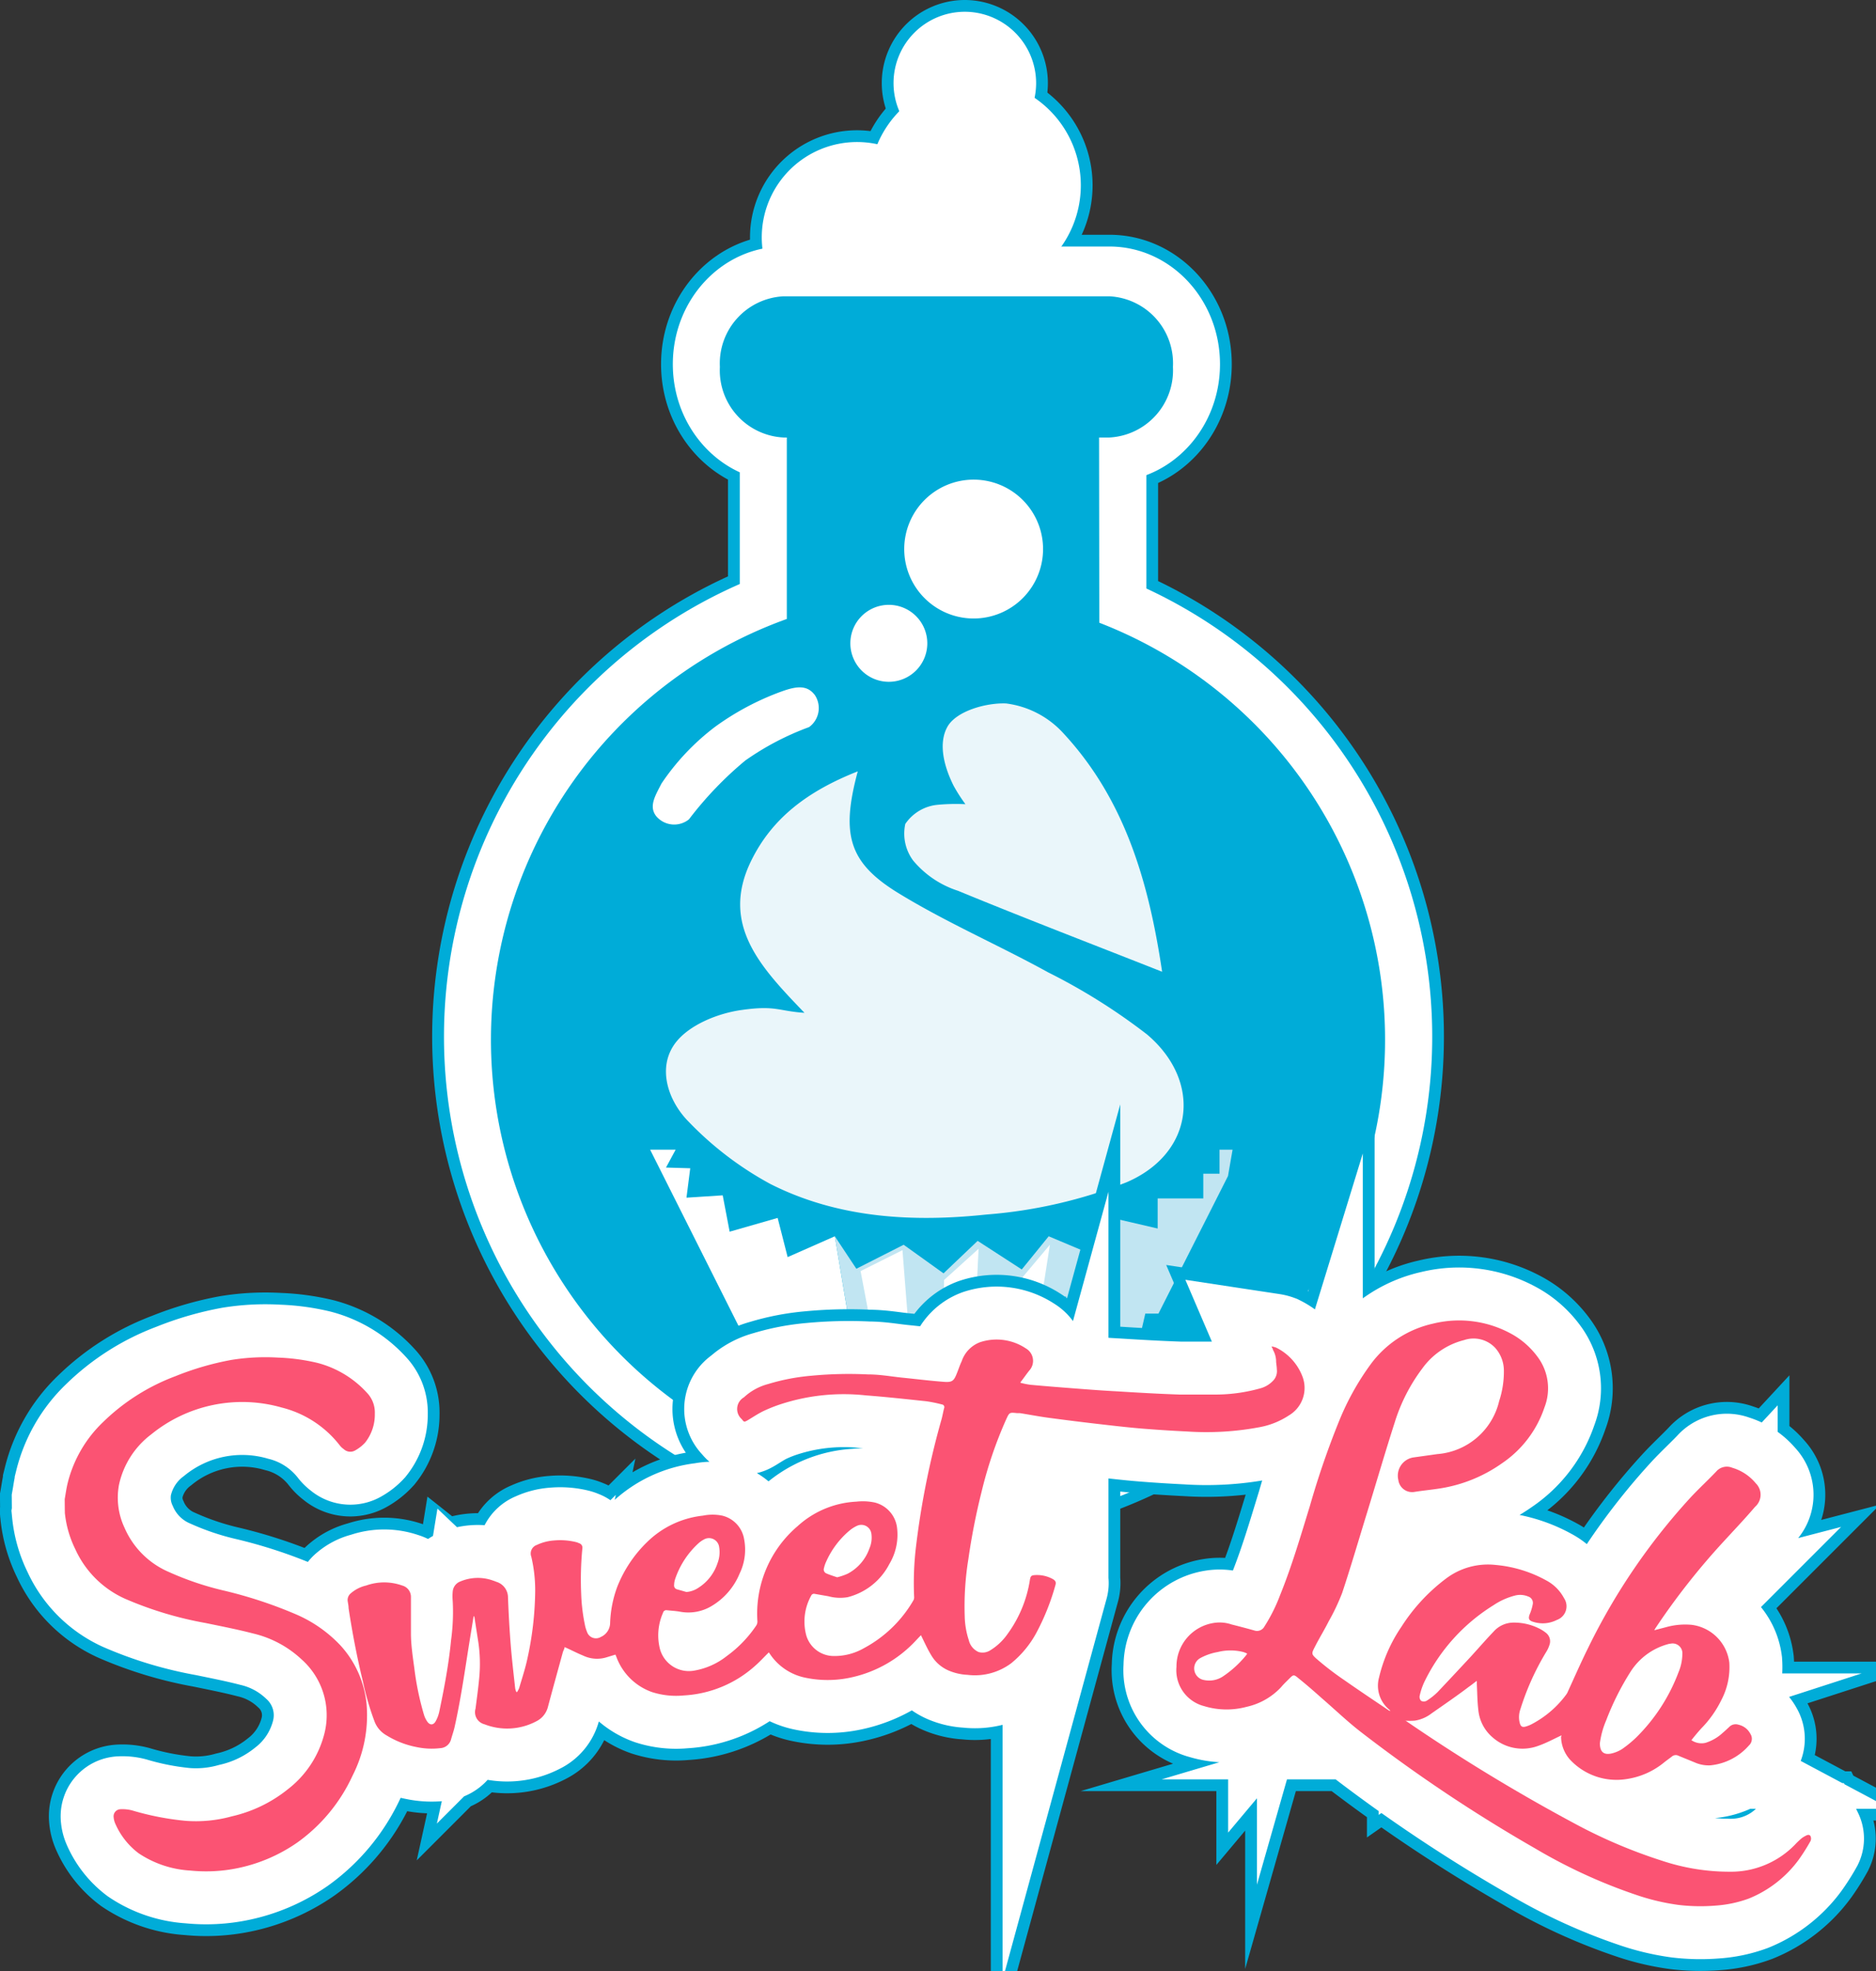 <svg id="Capa_1" data-name="Capa 1" xmlns="http://www.w3.org/2000/svg" viewBox="0 0 159.46 167.5"><rect x="0" y="0" width="159.46" height="167.5" fill="#333333" stroke="none"/><defs><style>.cls-1,.cls-3{fill:#fff;}.cls-2{fill:#00acd8;}.cls-3,.cls-4,.cls-6,.cls-7,.cls-8{fill-rule:evenodd;}.cls-4{fill:#eaf6fa;}.cls-5{fill:#c1e5f2;}.cls-6{stroke:#00acd8;stroke-width:11px;}.cls-6,.cls-7{stroke-miterlimit:10;}.cls-7{stroke:#fff;stroke-width:9px;}.cls-8{fill:#fb5373;}</style></defs><path class="cls-1" d="M284.37,376.64a8.49,8.49,0,0,1,0-16.94h27.7c4.36,0,7.9,3.8,7.9,8.47s-3.54,8.47-7.9,8.47Z" transform="translate(-217.77 -337.25)"/><path class="cls-2" d="M312.07,362.2a6,6,0,0,1,0,11.94h-27.7a6,6,0,0,1,0-11.94h27.7m0-5h-27.7c-5.74,0-10.41,4.92-10.41,11s4.67,11,10.41,11h27.7c5.74,0,10.4-4.92,10.4-11s-4.66-11-10.4-11Z" transform="translate(-217.77 -337.25)"/><path class="cls-1" d="M297.5,465.85a40.5,40.5,0,0,1-15.35-78V371h31.53l0,17.21a40.5,40.5,0,0,1-16.21,77.62Z" transform="translate(-217.77 -337.25)"/><path class="cls-2" d="M311.19,373.52l0,16.39a38,38,0,1,1-26.56-.32V373.52h26.54m5-5H279.65v17.71a43,43,0,1,0,36.56.4l0-13.12v-5Z" transform="translate(-217.77 -337.25)"/><path class="cls-3" d="M290.62,364a6.6,6.6,0,1,1,6.6-6.6A6.61,6.61,0,0,1,290.62,364Z" transform="translate(-217.77 -337.25)"/><path class="cls-2" d="M290.62,353.32a4.1,4.1,0,1,1-4.1,4.09,4.1,4.1,0,0,1,4.1-4.09m0-5a9.1,9.1,0,1,0,9.1,9.09,9.11,9.11,0,0,0-9.1-9.09Z" transform="translate(-217.77 -337.25)"/><path class="cls-3" d="M300.64,360.46a7.5,7.5,0,1,1,7.5-7.5A7.5,7.5,0,0,1,300.64,360.46Z" transform="translate(-217.77 -337.25)"/><path class="cls-2" d="M300.64,348a5,5,0,1,1-5,5,5,5,0,0,1,5-5m0-5a10,10,0,1,0,10,10,10,10,0,0,0-10-10Z" transform="translate(-217.77 -337.25)"/><path class="cls-3" d="M299.78,348.87a4.56,4.56,0,1,1,4.56-4.56A4.57,4.57,0,0,1,299.78,348.87Z" transform="translate(-217.77 -337.25)"/><path class="cls-2" d="M299.78,342.25a2.06,2.06,0,1,1-2.07,2.06,2.06,2.06,0,0,1,2.07-2.06m0-5a7.06,7.06,0,1,0,7.06,7.06,7.07,7.07,0,0,0-7.06-7.06Z" transform="translate(-217.77 -337.25)"/><path class="cls-1" d="M284.37,376.14c-4.08,0-7.41-3.58-7.41-8a7.71,7.71,0,0,1,7.41-8h27.7c4.08,0,7.4,3.57,7.4,8s-3.32,8-7.4,8Z" transform="translate(-217.77 -337.25)"/><path class="cls-1" d="M312.07,362.2a6,6,0,0,1,0,11.94h-27.7a6,6,0,0,1,0-11.94h27.7m0-4h-27.7c-5.19,0-9.41,4.47-9.41,10s4.22,10,9.41,10h27.7c5.19,0,9.4-4.48,9.4-10s-4.21-10-9.4-10Z" transform="translate(-217.77 -337.25)"/><path class="cls-1" d="M297.5,465.35a40,40,0,0,1-14.85-77.14V371.52h30.53l0,17a40,40,0,0,1-15.71,76.79Z" transform="translate(-217.77 -337.25)"/><path class="cls-1" d="M311.19,373.52l0,16.39a38,38,0,1,1-26.56-.32V373.52h26.54m4-4H280.65v17.36a42,42,0,1,0,34.56.38l0-13.75v-4Z" transform="translate(-217.77 -337.25)"/><path class="cls-3" d="M290.62,363.51a6.1,6.1,0,1,1,6.1-6.1A6.11,6.11,0,0,1,290.62,363.51Z" transform="translate(-217.77 -337.25)"/><path class="cls-1" d="M290.62,353.32a4.1,4.1,0,1,1-4.1,4.09,4.1,4.1,0,0,1,4.1-4.09m0-4a8.1,8.1,0,1,0,8.1,8.09,8.1,8.1,0,0,0-8.1-8.09Z" transform="translate(-217.77 -337.25)"/><path class="cls-3" d="M300.64,360a7,7,0,1,1,7-7A7,7,0,0,1,300.64,360Z" transform="translate(-217.77 -337.25)"/><path class="cls-1" d="M300.64,348a5,5,0,1,1-5,5,5,5,0,0,1,5-5m0-4a9,9,0,1,0,9,9,9,9,0,0,0-9-9Z" transform="translate(-217.77 -337.25)"/><path class="cls-3" d="M299.78,348.37a4.06,4.06,0,1,1,4.06-4.06A4.07,4.07,0,0,1,299.78,348.37Z" transform="translate(-217.77 -337.25)"/><path class="cls-1" d="M299.78,342.25a2.06,2.06,0,1,1-2.07,2.06,2.06,2.06,0,0,1,2.07-2.06m0-4a6.06,6.06,0,1,0,6.06,6.06,6.07,6.07,0,0,0-6.06-6.06Z" transform="translate(-217.77 -337.25)"/><path class="cls-2" d="M317.47,368.43a5.71,5.71,0,0,1-5.4,6h-27.7a5.71,5.71,0,0,1-5.41-6h0a5.71,5.71,0,0,1,5.41-6h27.7a5.7,5.7,0,0,1,5.4,6Z" transform="translate(-217.77 -337.25)"/><path class="cls-2" d="M311.21,390.17a38,38,0,1,1-26.56-.32V373.78h26.54Z" transform="translate(-217.77 -337.25)"/><path class="cls-1" d="M287,396.27a2,2,0,0,1-.46,2.77,23.4,23.4,0,0,0-5.42,2.84,30.32,30.32,0,0,0-4.79,5,2,2,0,0,1-2.79-.28h0c-.64-.84-.07-1.73.46-2.77a20.08,20.08,0,0,1,4.56-4.82,22.84,22.84,0,0,1,5.65-3c1.22-.44,2.14-.57,2.79.27Z" transform="translate(-217.77 -337.25)"/><path class="cls-4" d="M290.68,402.8c-1.45,5.39-.76,7.78,3.49,10.37,4.07,2.49,8.5,4.4,12.69,6.71a51.11,51.11,0,0,1,8.41,5.28c4.72,4,4,10.09-1.74,12.56a41,41,0,0,1-11.9,2.74c-6.28.67-12.61.32-18.37-2.59a28.31,28.31,0,0,1-6.93-5.27c-1.8-1.8-2.72-4.64-1.15-6.72,1.15-1.52,3.59-2.53,5.69-2.81,2.86-.4,3.09.11,5.28.25-3.68-3.83-7.19-7.47-4.54-12.9C283.4,406.75,286.45,404.47,290.68,402.8Z" transform="translate(-217.77 -337.25)"/><path class="cls-4" d="M316.55,419.83c-6.13-2.42-11.77-4.58-17.35-6.88a8.25,8.25,0,0,1-3.82-2.58,3.85,3.85,0,0,1-.66-3.1,3.74,3.74,0,0,1,2.77-1.63,16.72,16.72,0,0,1,2.34-.05,14.1,14.1,0,0,1-1-1.56c-.89-1.78-1.28-3.65-.54-5s3.29-2.07,5-2a7.93,7.93,0,0,1,4.8,2.46C313.36,405.13,315.41,412.16,316.55,419.83Z" transform="translate(-217.77 -337.25)"/><polygon class="cls-1" points="57.43 97.7 55.26 97.7 63.14 113.4 65.5 113.4 66.03 115.3 68.98 114.71 69.9 116.88 72.79 116.03 70.96 105.06 66.95 106.83 66.1 103.5 62.02 104.67 61.43 101.58 58.35 101.78 58.67 99.28 56.61 99.22 57.43 97.7"/><polygon class="cls-5" points="70.96 105.06 72.79 107.82 76.81 105.78 80.2 108.21 83.1 105.45 86.85 107.88 89.14 105.06 92.89 106.64 94.53 103.5 98.4 104.4 98.4 101.84 102.28 101.84 102.28 99.74 103.66 99.74 103.66 97.7 104.77 97.7 104.38 99.94 98.47 111.63 97.35 111.63 96.96 113.33 95.25 113.33 94.33 115.11 91.51 115.11 90.39 116.88 87.8 116.03 85.8 118.13 82.84 116.49 80.2 118.85 77.72 116.62 74.89 118.19 72.79 116.03 70.96 105.06"/><polygon class="cls-1" points="73.15 108.02 76.71 106.24 77.52 116.55 75.03 117.93 73.15 108.02"/><polygon class="cls-1" points="80.24 108.78 83.18 106.12 82.68 116.29 80.2 118.52 80.24 108.78"/><polygon class="cls-1" points="86.94 108.51 89.24 105.78 87.7 115.7 85.8 117.77 86.94 108.51"/><polygon class="cls-1" points="93.02 107.03 94.63 103.75 91.57 114.75 90.46 116.49 93.02 107.03"/><path class="cls-3" d="M306.43,383.91a5.9,5.9,0,1,1-5.89-5.9A5.9,5.9,0,0,1,306.43,383.91Z" transform="translate(-217.77 -337.25)"/><path class="cls-3" d="M296.59,391.91a3.27,3.27,0,1,1-3.27-3.26A3.27,3.27,0,0,1,296.59,391.91Z" transform="translate(-217.77 -337.25)"/><path class="cls-6" d="M223.27,464.65c.08-.45.14-.91.25-1.36a10.74,10.74,0,0,1,3-5.18,17.66,17.66,0,0,1,6.16-3.91,24.5,24.5,0,0,1,4.74-1.38,18.2,18.2,0,0,1,4-.2,17,17,0,0,1,3.33.45,8.62,8.62,0,0,1,4.22,2.55,2.42,2.42,0,0,1,.66,1.77,3.83,3.83,0,0,1-.83,2.46,3.37,3.37,0,0,1-.81.64.82.82,0,0,1-1-.09,1.58,1.58,0,0,1-.37-.36,9,9,0,0,0-4.88-3.17,12.24,12.24,0,0,0-11.11,2.27,7.29,7.29,0,0,0-2.75,4.31,6,6,0,0,0,.47,3.62,7.2,7.2,0,0,0,3.8,3.78,25.36,25.36,0,0,0,4.57,1.55,37.45,37.45,0,0,1,6.12,2,11.34,11.34,0,0,1,3.86,2.67,8.61,8.61,0,0,1,2.23,5,11.28,11.28,0,0,1-1.19,6.07,14.35,14.35,0,0,1-4.7,5.69A13.68,13.68,0,0,1,238,496a13.26,13.26,0,0,1-4.07.21,8.78,8.78,0,0,1-4.38-1.47,6.29,6.29,0,0,1-2-2.56,1.66,1.66,0,0,1-.12-.5A.6.6,0,0,1,228,491a3.24,3.24,0,0,1,1,.1,23.77,23.77,0,0,0,4.49.88,11.44,11.44,0,0,0,4-.38,11.75,11.75,0,0,0,4.75-2.3,8.64,8.64,0,0,0,3.07-4.6,6.34,6.34,0,0,0-1.88-6.41,9.08,9.08,0,0,0-4.16-2.23c-1.31-.34-2.65-.6-4-.88a30.84,30.84,0,0,1-6.9-2.08,8.42,8.42,0,0,1-4.2-4.2,9,9,0,0,1-.89-3.11.29.29,0,0,0,0-.1Z" transform="translate(-217.77 -337.25)"/><path class="cls-6" d="M350.5,484.72c-.67.31-1.3.66-2,.9a3.84,3.84,0,0,1-3.84-.71,3.49,3.49,0,0,1-1.23-2.33c-.09-.73-.09-1.48-.13-2.21v-.28c-.25.18-.45.35-.67.5-1,.76-2.11,1.52-3.17,2.26a3.13,3.13,0,0,1-1.42.62,5.06,5.06,0,0,1-.87,0l.07,0a153.37,153.37,0,0,0,14.68,8.91,43.5,43.5,0,0,0,7.13,3,18.21,18.21,0,0,0,5.81.93,7.57,7.57,0,0,0,5.53-2.35c.15-.16.31-.31.47-.45a1.63,1.63,0,0,1,.35-.23c.14-.08.34-.18.45,0a.5.5,0,0,1,0,.43,16.91,16.91,0,0,1-1,1.58,9.84,9.84,0,0,1-4.24,3.3,10.21,10.21,0,0,1-2.84.6,15.8,15.8,0,0,1-3.15-.06,18.89,18.89,0,0,1-3.55-.84,45.37,45.37,0,0,1-8.59-3.94,130.33,130.33,0,0,1-14.84-9.91c-1.15-.89-2.21-1.91-3.31-2.86-.65-.58-1.3-1.15-2-1.71-.4-.34-.43-.32-.8.05s-.47.46-.68.71a5.69,5.69,0,0,1-2.94,1.67,6.54,6.54,0,0,1-3.59-.06,3.15,3.15,0,0,1-2.36-3.35,3.74,3.74,0,0,1,3.23-3.73,3.16,3.16,0,0,1,1.46.14c.64.16,1.29.33,1.93.51a.71.71,0,0,0,.85-.33,14.28,14.28,0,0,0,1.34-2.68c1-2.47,1.74-5,2.53-7.57a71.32,71.32,0,0,1,2.48-7.21,22.42,22.42,0,0,1,2.67-4.81,9,9,0,0,1,5.33-3.48,9.22,9.22,0,0,1,6.87,1,6.89,6.89,0,0,1,2,1.82,4.46,4.46,0,0,1,.59,4.3,9.29,9.29,0,0,1-3.61,4.75,12.44,12.44,0,0,1-5.42,2.16c-.65.1-1.31.16-2,.27a1.18,1.18,0,0,1-1.39-1,1.57,1.57,0,0,1,1.24-1.92l2.07-.29a5.87,5.87,0,0,0,5.26-4.51,8,8,0,0,0,.4-2.57,2.92,2.92,0,0,0-.74-1.95,2.52,2.52,0,0,0-2.64-.66,6.27,6.27,0,0,0-3.56,2.42,15,15,0,0,0-2.33,4.55c-.82,2.55-1.57,5.13-2.36,7.7-.7,2.27-1.36,4.54-2.11,6.8a17.92,17.92,0,0,1-1.15,2.43c-.35.7-.77,1.38-1.13,2.08s-.39.69.25,1.24a25,25,0,0,0,2.18,1.66c1.27.89,2.56,1.75,3.85,2.62,0,0,0,0,.1,0l-.19-.17a2.63,2.63,0,0,1-.78-2.66,12.89,12.89,0,0,1,1.91-4.32,15.62,15.62,0,0,1,3.78-4.08,5.91,5.91,0,0,1,4.22-1.16,10.88,10.88,0,0,1,4.31,1.32,3.62,3.62,0,0,1,1.5,1.5,1.23,1.23,0,0,1-.6,1.85,2.65,2.65,0,0,1-2,.17c-.4-.11-.46-.3-.3-.68a4.15,4.15,0,0,0,.25-.85.57.57,0,0,0-.4-.63,1.75,1.75,0,0,0-1.15-.07,5.91,5.91,0,0,0-1.79.81,15.77,15.77,0,0,0-5.9,6.56,5.74,5.74,0,0,0-.38,1.15.47.47,0,0,0,.13.42.51.51,0,0,0,.45,0,5.32,5.32,0,0,0,.95-.75c.95-1,1.88-2,2.81-3,.65-.71,1.28-1.44,1.95-2.14a2.27,2.27,0,0,1,1.63-.76,4.75,4.75,0,0,1,2.13.45,3.38,3.38,0,0,1,.7.43.91.91,0,0,1,.29,1,2.6,2.6,0,0,1-.28.61,22.06,22.06,0,0,0-2.2,4.88,2,2,0,0,0-.06,1.12c.08.34.22.44.56.33a2.58,2.58,0,0,0,.54-.23,8.58,8.58,0,0,0,2.84-2.45,1.63,1.63,0,0,0,.11-.17c.59-1.29,1.16-2.59,1.79-3.86a53.72,53.72,0,0,1,8.64-12.69c.71-.77,1.5-1.49,2.23-2.26a1.19,1.19,0,0,1,1.36-.32,4.08,4.08,0,0,1,2,1.32,1.36,1.36,0,0,1-.06,2c-.85,1-1.72,1.91-2.58,2.85a59.7,59.7,0,0,0-5.89,7.47l-.1.17,1-.26a6,6,0,0,1,2.19-.2,3.69,3.69,0,0,1,3.19,3.19,6,6,0,0,1-.68,3.21,9.18,9.18,0,0,1-1.7,2.4c-.28.31-.55.63-.84,1a1.51,1.51,0,0,0,1.19.23,3.81,3.81,0,0,0,1.47-.85c.19-.16.37-.33.55-.5a.77.77,0,0,1,.8-.19,1.49,1.49,0,0,1,1,.77.77.77,0,0,1-.13,1,5,5,0,0,1-3.27,1.68,2.9,2.9,0,0,1-1.33-.25l-1.37-.56a.51.51,0,0,0-.58.07c-.22.17-.45.33-.66.5a6.52,6.52,0,0,1-3.21,1.41,5.4,5.4,0,0,1-4.81-1.69,3,3,0,0,1-.73-1.89Zm3.26.67c0,.74.33,1,.95.88a2.9,2.9,0,0,0,.93-.38,9.52,9.52,0,0,0,1.22-1,15.39,15.39,0,0,0,3.58-5.52,4.14,4.14,0,0,0,.33-1.55.83.83,0,0,0-1-.89,1.36,1.36,0,0,0-.29.06,5.47,5.47,0,0,0-3.11,2.32,23,23,0,0,0-2.08,4.15A7.31,7.31,0,0,0,353.76,485.39Zm-30-7.62-.11-.06-.2-.07a4.43,4.43,0,0,0-2.17,0,4.77,4.77,0,0,0-1.51.53,1,1,0,0,0,.35,1.85,2.11,2.11,0,0,0,1.62-.32,8.94,8.94,0,0,0,1.88-1.7C323.7,477.91,323.73,477.85,323.79,477.77Z" transform="translate(-217.77 -337.25)"/><path class="cls-6" d="M304.52,454.76a6.25,6.25,0,0,0,.84.17c1.29.12,2.59.22,3.88.32s2.35.18,3.52.24c1.75.11,3.51.21,5.26.27,1,0,2.09,0,3.14,0a14.14,14.14,0,0,0,3.71-.52,2.32,2.32,0,0,0,1.17-.72,1.16,1.16,0,0,0,.26-.91c0-.22-.05-.44-.06-.65a2,2,0,0,0-.27-1c0-.07-.06-.15-.12-.29a2,2,0,0,1,.39.1,4.55,4.55,0,0,1,2.22,2.41,2.71,2.71,0,0,1-1.13,3.35,6.71,6.71,0,0,1-2.48,1,24.39,24.39,0,0,1-6.15.37c-1.25-.06-2.51-.14-3.76-.24s-2.7-.27-4-.42-2.65-.32-4-.5c-.83-.11-1.65-.27-2.47-.4l-.24,0c-.66-.07-.66-.07-.94.54a35.19,35.19,0,0,0-2.09,6.16,55.9,55.9,0,0,0-1.12,5.71,25.09,25.09,0,0,0-.31,4.82,7,7,0,0,0,.35,2.07,1.46,1.46,0,0,0,.83,1,1.21,1.21,0,0,0,1-.15,4.93,4.93,0,0,0,1.46-1.38,10.52,10.52,0,0,0,1.9-4.59c.06-.34.11-.4.46-.42a2.79,2.79,0,0,1,1.47.33c.24.13.31.27.25.49a19.83,19.83,0,0,1-1.63,4.09,8.6,8.6,0,0,1-2.12,2.57,5.15,5.15,0,0,1-3.72,1,4.65,4.65,0,0,1-1.6-.36,3.17,3.17,0,0,1-1.52-1.35c-.32-.53-.57-1.1-.85-1.66l-.38.4a10.55,10.55,0,0,1-5.55,3.19,9.26,9.26,0,0,1-4,0,4.76,4.76,0,0,1-2.82-1.87l-.18-.26c-.39.38-.75.78-1.15,1.13a9.88,9.88,0,0,1-6.08,2.53,6.72,6.72,0,0,1-2.71-.29,5,5,0,0,1-3-2.94,2.44,2.44,0,0,0-.1-.24l-.82.25a2.74,2.74,0,0,1-1.93-.17c-.52-.21-1-.47-1.57-.72,0,.13-.1.28-.15.44-.42,1.54-.85,3.08-1.26,4.62a1.88,1.88,0,0,1-1,1.25,5.29,5.29,0,0,1-4.4.25,1.06,1.06,0,0,1-.76-1.33c.11-.86.23-1.71.31-2.57a12.54,12.54,0,0,0-.07-3.06l-.33-2.12a.19.19,0,0,0-.07-.12l-.24,1.48c-.44,2.66-.79,5.33-1.39,8-.08.34-.2.67-.29,1a1,1,0,0,1-.92.75,6.18,6.18,0,0,1-2-.09,7.61,7.61,0,0,1-2.57-1,2.28,2.28,0,0,1-1-1.14,23.92,23.92,0,0,1-1-3.42c-.5-2.06-.9-4.14-1.22-6.24,0-.21-.05-.42-.08-.63a.73.73,0,0,1,.27-.64,3,3,0,0,1,1.3-.66,4.56,4.56,0,0,1,3.07,0,1,1,0,0,1,.74.93c0,.15,0,.31,0,.47,0,.9,0,1.8,0,2.7s.16,2,.29,2.94a24.09,24.09,0,0,0,.82,3.95,2,2,0,0,0,.25.53c.23.37.55.37.75,0a2.93,2.93,0,0,0,.3-.81c.42-2,.8-4,1-6.06a17.76,17.76,0,0,0,.14-3.34,4.18,4.18,0,0,1,0-.79,1,1,0,0,1,.66-.87,3.81,3.81,0,0,1,2.8-.06,2.34,2.34,0,0,1,.24.09,1.39,1.39,0,0,1,1,1.35c.05,1.29.12,2.58.22,3.87s.25,2.55.39,3.83a1.31,1.31,0,0,0,.1.32l.06,0a1.86,1.86,0,0,0,.18-.34c.25-.85.53-1.69.71-2.55a27.9,27.9,0,0,0,.65-5.61,12.44,12.44,0,0,0-.33-3,.77.77,0,0,1,.47-1,4.1,4.1,0,0,1,1.46-.38,5.7,5.7,0,0,1,1.84.13,1.33,1.33,0,0,1,.28.1.39.39,0,0,1,.29.45,27.47,27.47,0,0,0-.1,3.85,15.54,15.54,0,0,0,.35,2.8,4,4,0,0,0,.15.45.8.8,0,0,0,1.17.42,1.32,1.32,0,0,0,.79-1.15,9.77,9.77,0,0,1,.61-3.12,10.85,10.85,0,0,1,2.54-3.8,8,8,0,0,1,4.74-2.24,4.12,4.12,0,0,1,1.64,0,2.47,2.47,0,0,1,1.86,2,4.67,4.67,0,0,1-.39,2.94,5.74,5.74,0,0,1-2.44,2.78,3.82,3.82,0,0,1-2.58.45c-.38-.07-.76-.09-1.15-.13a.28.28,0,0,0-.33.21,4.72,4.72,0,0,0-.26,3.1,2.55,2.55,0,0,0,2.85,1.83,6.14,6.14,0,0,0,2.83-1.25,10.26,10.26,0,0,0,2.5-2.59.61.61,0,0,0,.1-.37,9.76,9.76,0,0,1,3.42-8.08,8,8,0,0,1,5-2.08,4.91,4.91,0,0,1,1.53.07,2.52,2.52,0,0,1,1.91,2.08,4.84,4.84,0,0,1-.65,3.16,5.5,5.5,0,0,1-3.54,2.81,3.79,3.79,0,0,1-1.64-.08l-1.15-.2a.26.26,0,0,0-.31.15,4.53,4.53,0,0,0-.41,3.4,2.44,2.44,0,0,0,2.36,1.73,5,5,0,0,0,2.52-.66,10.67,10.67,0,0,0,4.23-4.09.56.56,0,0,0,.05-.29,26,26,0,0,1,.13-4,70,70,0,0,1,2.21-11.11c.08-.3.13-.61.21-.91a.23.23,0,0,0-.19-.32,11.88,11.88,0,0,0-1.32-.27c-1.71-.18-3.43-.37-5.15-.5a17.26,17.26,0,0,0-7.38.8,12.76,12.76,0,0,0-1.33.54c-.43.21-.84.48-1.25.73s-.39.18-.59-.06A1.14,1.14,0,0,1,281,456a4.82,4.82,0,0,1,2.05-1.13,17.83,17.83,0,0,1,3.69-.71,33.74,33.74,0,0,1,4.82-.11c1,0,1.91.17,2.86.27,1.2.12,2.39.27,3.59.36.71.05.84-.08,1.1-.74.14-.34.25-.7.4-1a2.62,2.62,0,0,1,1.57-1.63,4.48,4.48,0,0,1,3.89.53,1.22,1.22,0,0,1,.28,1.89c-.26.33-.5.68-.75,1Zm-28.4,17.78a2.14,2.14,0,0,0,1-.35,3.94,3.94,0,0,0,1.64-2.1,2.62,2.62,0,0,0,.14-1.36.87.87,0,0,0-1.32-.64,2.19,2.19,0,0,0-.44.31,7.25,7.25,0,0,0-2,3.09,1.69,1.69,0,0,0-.07.45.33.33,0,0,0,.24.37Zm12.81-1.25a5.34,5.34,0,0,0,.88-.3,3.86,3.86,0,0,0,1.86-2.15,2.31,2.31,0,0,0,.16-1.3.86.86,0,0,0-1.18-.64,2.81,2.81,0,0,0-.66.41,7.33,7.33,0,0,0-2,2.66,2.55,2.55,0,0,0-.18.53.36.36,0,0,0,.18.45C288.28,471.08,288.6,471.18,288.93,471.29Z" transform="translate(-217.77 -337.25)"/><path class="cls-7" d="M223.27,464.65c.08-.45.14-.91.25-1.36a10.74,10.74,0,0,1,3-5.18,17.66,17.66,0,0,1,6.16-3.91,24.5,24.5,0,0,1,4.74-1.38,18.2,18.2,0,0,1,4-.2,17,17,0,0,1,3.33.45,8.62,8.62,0,0,1,4.22,2.55,2.42,2.42,0,0,1,.66,1.77,3.83,3.83,0,0,1-.83,2.46,3.37,3.37,0,0,1-.81.64.82.82,0,0,1-1-.09,1.58,1.58,0,0,1-.37-.36,9,9,0,0,0-4.88-3.17,12.24,12.24,0,0,0-11.11,2.27,7.29,7.29,0,0,0-2.75,4.31,6,6,0,0,0,.47,3.62,7.2,7.2,0,0,0,3.8,3.78,25.36,25.36,0,0,0,4.57,1.55,37.45,37.45,0,0,1,6.12,2,11.24,11.24,0,0,1,3.86,2.67,8.61,8.61,0,0,1,2.23,5,11.28,11.28,0,0,1-1.19,6.07,14.35,14.35,0,0,1-4.7,5.69A13.68,13.68,0,0,1,238,496a13.26,13.26,0,0,1-4.07.21,8.78,8.78,0,0,1-4.38-1.47,6.29,6.29,0,0,1-2-2.56,1.66,1.66,0,0,1-.12-.5A.6.6,0,0,1,228,491a3.24,3.24,0,0,1,1,.1,23.77,23.77,0,0,0,4.49.88,11.44,11.44,0,0,0,4-.38,11.75,11.75,0,0,0,4.75-2.3,8.64,8.64,0,0,0,3.07-4.6,6.34,6.34,0,0,0-1.88-6.41,9.08,9.08,0,0,0-4.16-2.23c-1.31-.34-2.65-.6-4-.88a30.84,30.84,0,0,1-6.9-2.08,8.42,8.42,0,0,1-4.2-4.2,9,9,0,0,1-.89-3.11.29.29,0,0,0,0-.1Z" transform="translate(-217.77 -337.25)"/><path class="cls-7" d="M350.5,484.72c-.67.31-1.3.66-2,.9a3.84,3.84,0,0,1-3.84-.71,3.49,3.49,0,0,1-1.23-2.33c-.09-.73-.09-1.48-.13-2.21v-.28c-.25.18-.45.35-.67.5-1,.76-2.11,1.52-3.17,2.26a3.13,3.13,0,0,1-1.42.62,5.06,5.06,0,0,1-.87,0l.07,0a153.37,153.37,0,0,0,14.68,8.91,43.5,43.5,0,0,0,7.13,3,18.21,18.21,0,0,0,5.81.93,7.57,7.57,0,0,0,5.53-2.35c.15-.16.31-.31.47-.45a1.63,1.63,0,0,1,.35-.23c.14-.08.34-.18.45,0a.5.5,0,0,1,0,.43,16.91,16.91,0,0,1-1,1.58,9.84,9.84,0,0,1-4.24,3.3,10.21,10.21,0,0,1-2.84.6,15.8,15.8,0,0,1-3.15-.06,18.89,18.89,0,0,1-3.55-.84,45.37,45.37,0,0,1-8.59-3.94,130.33,130.33,0,0,1-14.84-9.91c-1.15-.89-2.21-1.91-3.31-2.86-.65-.58-1.3-1.15-2-1.71-.4-.34-.43-.32-.8.05s-.47.46-.68.71a5.69,5.69,0,0,1-2.94,1.67,6.54,6.54,0,0,1-3.59-.06,3.15,3.15,0,0,1-2.36-3.35,3.74,3.74,0,0,1,3.23-3.73,3.16,3.16,0,0,1,1.46.14c.64.16,1.29.33,1.93.51a.71.71,0,0,0,.85-.33,14.28,14.28,0,0,0,1.34-2.68c1-2.47,1.74-5,2.53-7.57a71.32,71.32,0,0,1,2.48-7.21,22.42,22.42,0,0,1,2.67-4.81,9,9,0,0,1,5.33-3.48,9.22,9.22,0,0,1,6.87,1,6.89,6.89,0,0,1,2,1.82,4.46,4.46,0,0,1,.59,4.3,9.29,9.29,0,0,1-3.61,4.75,12.44,12.44,0,0,1-5.42,2.16c-.65.1-1.31.16-2,.27a1.18,1.18,0,0,1-1.39-1,1.57,1.57,0,0,1,1.24-1.92l2.07-.29a5.87,5.87,0,0,0,5.26-4.51,8,8,0,0,0,.4-2.57,2.92,2.92,0,0,0-.74-1.95,2.52,2.52,0,0,0-2.64-.66,6.27,6.27,0,0,0-3.56,2.42,15,15,0,0,0-2.33,4.55c-.82,2.55-1.57,5.13-2.36,7.7-.7,2.27-1.36,4.54-2.11,6.8a17.92,17.92,0,0,1-1.15,2.43c-.35.7-.77,1.38-1.13,2.08s-.39.69.25,1.24a25,25,0,0,0,2.18,1.66c1.27.89,2.56,1.75,3.85,2.62,0,0,0,0,.1,0l-.19-.17a2.63,2.63,0,0,1-.78-2.66,12.89,12.89,0,0,1,1.91-4.32,15.62,15.62,0,0,1,3.78-4.08,5.91,5.91,0,0,1,4.22-1.16,10.88,10.88,0,0,1,4.31,1.32,3.62,3.62,0,0,1,1.5,1.5,1.23,1.23,0,0,1-.6,1.85,2.65,2.65,0,0,1-2,.17c-.4-.11-.46-.3-.3-.68a4.15,4.15,0,0,0,.25-.85.57.57,0,0,0-.4-.63,1.75,1.75,0,0,0-1.15-.07,5.91,5.91,0,0,0-1.79.81,15.77,15.77,0,0,0-5.9,6.56,5.74,5.74,0,0,0-.38,1.15.47.47,0,0,0,.13.42.51.51,0,0,0,.45,0,5.32,5.32,0,0,0,.95-.75c.95-1,1.88-2,2.81-3,.65-.71,1.28-1.44,1.95-2.14a2.27,2.27,0,0,1,1.63-.76,4.75,4.75,0,0,1,2.13.45,3.38,3.38,0,0,1,.7.43.91.91,0,0,1,.29,1,2.6,2.6,0,0,1-.28.61,22.06,22.06,0,0,0-2.2,4.88,2,2,0,0,0-.06,1.12c.08.34.22.44.56.33a2.58,2.58,0,0,0,.54-.23,8.58,8.58,0,0,0,2.84-2.45,1.63,1.63,0,0,0,.11-.17c.59-1.29,1.16-2.59,1.79-3.86a53.72,53.72,0,0,1,8.64-12.69c.71-.77,1.5-1.49,2.23-2.26a1.19,1.19,0,0,1,1.36-.32,4.08,4.08,0,0,1,2,1.32,1.36,1.36,0,0,1-.06,2c-.85,1-1.72,1.91-2.58,2.85a59.7,59.7,0,0,0-5.89,7.47l-.1.17,1-.26a6,6,0,0,1,2.19-.2,3.69,3.69,0,0,1,3.19,3.19,6,6,0,0,1-.68,3.21,9.18,9.18,0,0,1-1.7,2.4c-.28.31-.55.63-.84,1a1.51,1.51,0,0,0,1.19.23,3.81,3.81,0,0,0,1.47-.85c.19-.16.37-.33.55-.5a.77.77,0,0,1,.8-.19,1.49,1.49,0,0,1,1,.77.77.77,0,0,1-.13,1,5,5,0,0,1-3.27,1.68,2.9,2.9,0,0,1-1.33-.25l-1.37-.56a.51.51,0,0,0-.58.07c-.22.17-.45.33-.66.5a6.52,6.52,0,0,1-3.21,1.41,5.4,5.4,0,0,1-4.81-1.69,3,3,0,0,1-.73-1.89Zm3.26.67c0,.74.33,1,.95.88a2.9,2.9,0,0,0,.93-.38,9.52,9.52,0,0,0,1.22-1,15.39,15.39,0,0,0,3.58-5.52,4.14,4.14,0,0,0,.33-1.55.83.83,0,0,0-1-.89,1.36,1.36,0,0,0-.29.06,5.47,5.47,0,0,0-3.11,2.32,23,23,0,0,0-2.08,4.15A7.31,7.31,0,0,0,353.76,485.39Zm-30-7.62-.11-.06-.2-.07a4.43,4.43,0,0,0-2.17,0,4.77,4.77,0,0,0-1.51.53,1,1,0,0,0,.35,1.85,2.11,2.11,0,0,0,1.62-.32,8.94,8.94,0,0,0,1.88-1.7C323.7,477.91,323.73,477.85,323.79,477.77Z" transform="translate(-217.77 -337.25)"/><path class="cls-7" d="M304.52,454.76a6.25,6.25,0,0,0,.84.17c1.29.12,2.59.22,3.88.32s2.35.18,3.52.24c1.75.11,3.51.21,5.26.27,1,0,2.09,0,3.14,0a14.14,14.14,0,0,0,3.71-.52,2.32,2.32,0,0,0,1.17-.72,1.16,1.16,0,0,0,.26-.91c0-.22-.05-.44-.06-.65a2,2,0,0,0-.27-1c0-.07-.06-.15-.12-.29a2,2,0,0,1,.39.1,4.55,4.55,0,0,1,2.22,2.41,2.71,2.71,0,0,1-1.13,3.35,6.71,6.71,0,0,1-2.48,1,24.39,24.39,0,0,1-6.15.37c-1.25-.06-2.51-.14-3.76-.24s-2.7-.27-4-.42-2.65-.32-4-.5c-.83-.11-1.65-.27-2.47-.4l-.24,0c-.66-.07-.66-.07-.94.54a35.19,35.19,0,0,0-2.09,6.16,55.9,55.9,0,0,0-1.12,5.71,25.09,25.09,0,0,0-.31,4.82,7,7,0,0,0,.35,2.07,1.46,1.46,0,0,0,.83,1,1.21,1.21,0,0,0,1-.15,4.93,4.93,0,0,0,1.46-1.38,10.52,10.52,0,0,0,1.9-4.59c.06-.34.11-.4.46-.42a2.79,2.79,0,0,1,1.47.33c.24.13.31.27.25.49a19.83,19.83,0,0,1-1.63,4.09,8.6,8.6,0,0,1-2.12,2.57,5.15,5.15,0,0,1-3.72,1,4.65,4.65,0,0,1-1.6-.36,3.17,3.17,0,0,1-1.52-1.35c-.32-.53-.57-1.1-.85-1.66l-.38.4a10.55,10.55,0,0,1-5.55,3.19,9.26,9.26,0,0,1-4,0,4.76,4.76,0,0,1-2.82-1.87l-.18-.26c-.39.38-.75.78-1.15,1.13a9.88,9.88,0,0,1-6.08,2.53,6.72,6.72,0,0,1-2.71-.29,5,5,0,0,1-3-2.94,2.44,2.44,0,0,0-.1-.24l-.82.25a2.74,2.74,0,0,1-1.93-.17c-.52-.21-1-.47-1.57-.72-.05.13-.1.28-.15.44-.42,1.54-.85,3.08-1.26,4.62a1.88,1.88,0,0,1-1,1.25,5.29,5.29,0,0,1-4.4.25,1.06,1.06,0,0,1-.76-1.33c.1-.86.23-1.71.31-2.57a12.54,12.54,0,0,0-.07-3.06l-.33-2.12a.25.25,0,0,0-.07-.12l-.24,1.48c-.44,2.66-.79,5.33-1.39,8-.08.34-.2.67-.29,1a1,1,0,0,1-.92.75,6.18,6.18,0,0,1-2-.09,7.61,7.61,0,0,1-2.57-1,2.28,2.28,0,0,1-1-1.14,23.92,23.92,0,0,1-1-3.42c-.5-2.06-.9-4.14-1.22-6.24,0-.21-.05-.42-.08-.63a.73.73,0,0,1,.27-.64,3,3,0,0,1,1.3-.66,4.56,4.56,0,0,1,3.07,0,1,1,0,0,1,.74.93c0,.15,0,.31,0,.47,0,.9,0,1.8,0,2.7s.16,2,.29,2.94a24.09,24.09,0,0,0,.82,3.95,2,2,0,0,0,.25.53c.23.37.55.37.75,0a2.93,2.93,0,0,0,.3-.81c.42-2,.8-4,1-6.06a17.76,17.76,0,0,0,.14-3.34,4.18,4.18,0,0,1,0-.79,1,1,0,0,1,.66-.87,3.81,3.81,0,0,1,2.8-.06,2.34,2.34,0,0,1,.24.09,1.39,1.39,0,0,1,1,1.35c.05,1.29.12,2.58.22,3.87s.25,2.55.39,3.83a1.92,1.92,0,0,0,.09.32l.07,0a1.86,1.86,0,0,0,.18-.34c.25-.85.53-1.69.71-2.55a27.9,27.9,0,0,0,.65-5.61,12.44,12.44,0,0,0-.33-3,.77.77,0,0,1,.47-1,4.1,4.1,0,0,1,1.46-.38,5.7,5.7,0,0,1,1.84.13,1.33,1.33,0,0,1,.28.1.39.39,0,0,1,.29.45,27.47,27.47,0,0,0-.1,3.85,15.54,15.54,0,0,0,.35,2.8,4,4,0,0,0,.15.45.8.8,0,0,0,1.17.42,1.32,1.32,0,0,0,.79-1.15,9.77,9.77,0,0,1,.61-3.12,10.85,10.85,0,0,1,2.54-3.8,8,8,0,0,1,4.74-2.24,4.12,4.12,0,0,1,1.64,0,2.47,2.47,0,0,1,1.86,2,4.67,4.67,0,0,1-.39,2.94,5.74,5.74,0,0,1-2.44,2.78,3.82,3.82,0,0,1-2.58.45c-.38-.07-.76-.09-1.15-.13a.28.28,0,0,0-.33.21,4.66,4.66,0,0,0-.25,3.1,2.54,2.54,0,0,0,2.84,1.83,6.14,6.14,0,0,0,2.83-1.25,10.26,10.26,0,0,0,2.5-2.59.61.61,0,0,0,.1-.37,9.76,9.76,0,0,1,3.42-8.08,8,8,0,0,1,5-2.08,4.91,4.91,0,0,1,1.53.07,2.52,2.52,0,0,1,1.91,2.08,4.84,4.84,0,0,1-.65,3.16,5.5,5.5,0,0,1-3.54,2.81,3.79,3.79,0,0,1-1.64-.08l-1.15-.2a.26.26,0,0,0-.31.15,4.53,4.53,0,0,0-.41,3.4,2.44,2.44,0,0,0,2.36,1.73,5,5,0,0,0,2.52-.66,10.67,10.67,0,0,0,4.23-4.09.56.56,0,0,0,.05-.29,26,26,0,0,1,.13-4,70,70,0,0,1,2.21-11.11c.08-.3.13-.61.21-.91a.23.23,0,0,0-.19-.32,11.88,11.88,0,0,0-1.32-.27c-1.71-.18-3.43-.37-5.15-.5a17.26,17.26,0,0,0-7.38.8,12.76,12.76,0,0,0-1.33.54c-.43.21-.84.48-1.25.73s-.39.18-.59-.06A1.14,1.14,0,0,1,281,456a4.82,4.82,0,0,1,2.05-1.13,17.83,17.83,0,0,1,3.69-.71,33.74,33.74,0,0,1,4.82-.11c1,0,1.91.17,2.86.27,1.2.12,2.39.27,3.59.36.71.05.84-.08,1.1-.74.14-.34.25-.7.4-1a2.62,2.62,0,0,1,1.57-1.63,4.48,4.48,0,0,1,3.89.53,1.22,1.22,0,0,1,.28,1.89c-.26.33-.5.68-.75,1Zm-28.4,17.78a2.14,2.14,0,0,0,1-.35,3.94,3.94,0,0,0,1.64-2.1,2.62,2.62,0,0,0,.14-1.36.87.87,0,0,0-1.32-.64,2.19,2.19,0,0,0-.44.31,7.25,7.25,0,0,0-2,3.09,1.69,1.69,0,0,0-.07.45.33.33,0,0,0,.24.37Zm12.81-1.25a5.34,5.34,0,0,0,.88-.3,3.86,3.86,0,0,0,1.86-2.15,2.31,2.31,0,0,0,.16-1.3.86.86,0,0,0-1.18-.64,2.81,2.81,0,0,0-.66.41,7.33,7.33,0,0,0-2,2.66,2.55,2.55,0,0,0-.18.53.36.36,0,0,0,.18.45C288.28,471.08,288.6,471.18,288.93,471.29Z" transform="translate(-217.77 -337.25)"/><path class="cls-8" d="M223.27,464.65c.08-.45.14-.91.25-1.36a10.74,10.74,0,0,1,3-5.18,17.66,17.66,0,0,1,6.16-3.91,24.5,24.5,0,0,1,4.74-1.38,18.2,18.2,0,0,1,4-.2,17,17,0,0,1,3.33.45,8.62,8.62,0,0,1,4.22,2.55,2.42,2.42,0,0,1,.66,1.77,3.83,3.83,0,0,1-.83,2.46,3.37,3.37,0,0,1-.81.64.82.82,0,0,1-1-.09,1.58,1.58,0,0,1-.37-.36,9,9,0,0,0-4.88-3.17,12.24,12.24,0,0,0-11.11,2.27,7.29,7.29,0,0,0-2.75,4.31,6,6,0,0,0,.47,3.62,7.2,7.2,0,0,0,3.8,3.78,25.36,25.36,0,0,0,4.57,1.55,37.45,37.45,0,0,1,6.12,2,11.34,11.34,0,0,1,3.86,2.67,8.61,8.61,0,0,1,2.23,5,11.28,11.28,0,0,1-1.19,6.07,14.35,14.35,0,0,1-4.7,5.69A13.68,13.68,0,0,1,238,496a13.26,13.26,0,0,1-4.07.21,8.78,8.78,0,0,1-4.38-1.47,6.29,6.29,0,0,1-2-2.56,1.66,1.66,0,0,1-.12-.5A.6.6,0,0,1,228,491a3.24,3.24,0,0,1,1,.1,23.77,23.77,0,0,0,4.49.88,11.44,11.44,0,0,0,4-.38,11.75,11.75,0,0,0,4.75-2.3,8.64,8.64,0,0,0,3.07-4.6,6.34,6.34,0,0,0-1.88-6.41,9.08,9.08,0,0,0-4.16-2.23c-1.31-.34-2.65-.6-4-.88a30.84,30.84,0,0,1-6.9-2.08,8.42,8.42,0,0,1-4.2-4.2,9,9,0,0,1-.89-3.11.29.29,0,0,0,0-.1Z" transform="translate(-217.77 -337.25)"/><path class="cls-8" d="M350.5,484.72c-.67.31-1.3.66-2,.9a3.84,3.84,0,0,1-3.84-.71,3.49,3.49,0,0,1-1.23-2.33c-.09-.73-.09-1.48-.13-2.21v-.28c-.25.18-.45.35-.67.5-1,.76-2.11,1.52-3.17,2.26a3.13,3.13,0,0,1-1.42.62,5.06,5.06,0,0,1-.87,0l.07,0a153.37,153.37,0,0,0,14.68,8.91,43.5,43.5,0,0,0,7.13,3,18.21,18.21,0,0,0,5.81.93,7.57,7.57,0,0,0,5.53-2.35c.15-.16.31-.31.47-.45a1.63,1.63,0,0,1,.35-.23c.14-.08.34-.18.45,0a.5.5,0,0,1,0,.43,16.91,16.91,0,0,1-1,1.58,9.84,9.84,0,0,1-4.24,3.3,10.21,10.21,0,0,1-2.84.6,15.8,15.8,0,0,1-3.15-.06,18.89,18.89,0,0,1-3.55-.84,45.37,45.37,0,0,1-8.59-3.94,130.33,130.33,0,0,1-14.84-9.91c-1.15-.89-2.21-1.91-3.31-2.86-.65-.58-1.3-1.15-2-1.71-.4-.34-.43-.32-.8.05s-.47.46-.68.71a5.69,5.69,0,0,1-2.94,1.67,6.54,6.54,0,0,1-3.59-.06,3.15,3.15,0,0,1-2.36-3.35,3.74,3.74,0,0,1,3.23-3.73,3.16,3.16,0,0,1,1.46.14c.64.16,1.29.33,1.93.51a.71.71,0,0,0,.85-.33,14.28,14.28,0,0,0,1.34-2.68c1-2.47,1.74-5,2.53-7.57a71.32,71.32,0,0,1,2.48-7.21,22.42,22.42,0,0,1,2.67-4.81,9,9,0,0,1,5.33-3.48,9.22,9.22,0,0,1,6.87,1,6.89,6.89,0,0,1,2,1.82,4.46,4.46,0,0,1,.59,4.3,9.29,9.29,0,0,1-3.61,4.75,12.44,12.44,0,0,1-5.42,2.16c-.65.1-1.31.16-2,.27a1.18,1.18,0,0,1-1.39-1,1.57,1.57,0,0,1,1.24-1.92l2.07-.29a5.87,5.87,0,0,0,5.26-4.51,8,8,0,0,0,.4-2.57,2.92,2.92,0,0,0-.74-1.95,2.52,2.52,0,0,0-2.64-.66,6.27,6.27,0,0,0-3.56,2.42,15,15,0,0,0-2.33,4.55c-.82,2.55-1.57,5.13-2.36,7.7-.7,2.27-1.36,4.54-2.11,6.8a17.92,17.92,0,0,1-1.15,2.43c-.35.7-.77,1.38-1.13,2.08s-.39.69.25,1.24a25,25,0,0,0,2.18,1.66c1.27.89,2.56,1.75,3.85,2.62,0,0,0,0,.1,0l-.19-.17a2.63,2.63,0,0,1-.78-2.66,12.89,12.89,0,0,1,1.91-4.32,15.62,15.62,0,0,1,3.78-4.08,5.91,5.91,0,0,1,4.22-1.16,10.88,10.88,0,0,1,4.31,1.32,3.62,3.62,0,0,1,1.5,1.5,1.23,1.23,0,0,1-.6,1.85,2.65,2.65,0,0,1-2,.17c-.4-.11-.46-.3-.3-.68a4.15,4.15,0,0,0,.25-.85.57.57,0,0,0-.4-.63,1.75,1.75,0,0,0-1.15-.07,5.91,5.91,0,0,0-1.79.81,15.77,15.77,0,0,0-5.9,6.56,5.74,5.74,0,0,0-.38,1.15.47.47,0,0,0,.13.42.51.51,0,0,0,.45,0,5.32,5.32,0,0,0,.95-.75c.95-1,1.88-2,2.81-3,.65-.71,1.28-1.44,1.95-2.14a2.27,2.27,0,0,1,1.63-.76,4.75,4.75,0,0,1,2.13.45,3.38,3.38,0,0,1,.7.43.91.91,0,0,1,.29,1,2.6,2.6,0,0,1-.28.61,22.06,22.06,0,0,0-2.2,4.88,2,2,0,0,0-.06,1.12c.08.34.22.44.56.33a2.58,2.58,0,0,0,.54-.23,8.58,8.58,0,0,0,2.84-2.45,1.63,1.63,0,0,0,.11-.17c.59-1.29,1.16-2.59,1.79-3.86a53.72,53.72,0,0,1,8.64-12.69c.71-.77,1.5-1.49,2.23-2.26a1.19,1.19,0,0,1,1.36-.32,4.08,4.08,0,0,1,2,1.32,1.36,1.36,0,0,1-.06,2c-.85,1-1.72,1.91-2.58,2.85a59.7,59.7,0,0,0-5.89,7.47l-.1.17,1-.26a6,6,0,0,1,2.19-.2,3.69,3.69,0,0,1,3.19,3.19,6,6,0,0,1-.68,3.21,9.18,9.18,0,0,1-1.7,2.4c-.28.31-.55.63-.84,1a1.51,1.51,0,0,0,1.19.23,3.81,3.81,0,0,0,1.47-.85c.19-.16.37-.33.55-.5a.77.77,0,0,1,.8-.19,1.49,1.49,0,0,1,1,.77.77.77,0,0,1-.13,1,5,5,0,0,1-3.27,1.68,2.9,2.9,0,0,1-1.33-.25l-1.37-.56a.51.51,0,0,0-.58.07c-.22.17-.45.33-.66.5a6.52,6.52,0,0,1-3.21,1.41,5.4,5.4,0,0,1-4.81-1.69,3,3,0,0,1-.73-1.89Zm3.26.67c0,.74.33,1,.95.88a2.9,2.9,0,0,0,.93-.38,9.52,9.52,0,0,0,1.22-1,15.39,15.39,0,0,0,3.58-5.52,4.14,4.14,0,0,0,.33-1.55.83.83,0,0,0-1-.89,1.36,1.36,0,0,0-.29.06,5.47,5.47,0,0,0-3.11,2.32,23,23,0,0,0-2.08,4.15A7.31,7.31,0,0,0,353.76,485.39Zm-30-7.62-.11-.06-.2-.07a4.43,4.43,0,0,0-2.17,0,4.77,4.77,0,0,0-1.51.53,1,1,0,0,0,.35,1.85,2.11,2.11,0,0,0,1.62-.32,8.94,8.94,0,0,0,1.88-1.7C323.7,477.91,323.73,477.85,323.79,477.77Z" transform="translate(-217.77 -337.25)"/><path class="cls-8" d="M304.52,454.76a6.25,6.25,0,0,0,.84.17c1.29.12,2.59.22,3.88.32s2.35.18,3.52.24c1.75.11,3.51.21,5.26.27,1,0,2.09,0,3.14,0a14.14,14.14,0,0,0,3.71-.52,2.32,2.32,0,0,0,1.17-.72,1.16,1.16,0,0,0,.26-.91c0-.22-.05-.44-.06-.65a2,2,0,0,0-.27-1c0-.07-.06-.15-.12-.29a2,2,0,0,1,.39.1,4.55,4.55,0,0,1,2.22,2.41,2.71,2.71,0,0,1-1.13,3.35,6.71,6.71,0,0,1-2.48,1,24.39,24.39,0,0,1-6.15.37c-1.25-.06-2.51-.14-3.76-.24s-2.7-.27-4-.42-2.65-.32-4-.5c-.83-.11-1.65-.27-2.47-.4l-.24,0c-.66-.07-.66-.07-.94.54a35.19,35.19,0,0,0-2.09,6.16,55.9,55.9,0,0,0-1.12,5.71,25.09,25.09,0,0,0-.31,4.82,7,7,0,0,0,.35,2.07,1.46,1.46,0,0,0,.83,1,1.21,1.21,0,0,0,1-.15,4.93,4.93,0,0,0,1.46-1.38,10.52,10.52,0,0,0,1.9-4.59c.06-.34.11-.4.46-.42a2.79,2.79,0,0,1,1.47.33c.24.13.31.27.25.49a19.83,19.83,0,0,1-1.63,4.09,8.6,8.6,0,0,1-2.12,2.57,5.15,5.15,0,0,1-3.72,1,4.65,4.65,0,0,1-1.6-.36,3.17,3.17,0,0,1-1.52-1.35c-.32-.53-.57-1.1-.85-1.66l-.38.4a10.55,10.55,0,0,1-5.55,3.19,9.26,9.26,0,0,1-4,0,4.76,4.76,0,0,1-2.82-1.87l-.18-.26c-.39.38-.75.78-1.15,1.13a9.88,9.88,0,0,1-6.08,2.53,6.72,6.72,0,0,1-2.71-.29,5,5,0,0,1-3-2.94,2.44,2.44,0,0,0-.1-.24l-.82.25a2.74,2.74,0,0,1-1.93-.17c-.52-.21-1-.47-1.57-.72,0,.13-.1.28-.15.44-.42,1.54-.85,3.08-1.26,4.62a1.88,1.88,0,0,1-1,1.25,5.29,5.29,0,0,1-4.4.25,1.06,1.06,0,0,1-.76-1.33c.11-.86.23-1.71.31-2.57a12.54,12.54,0,0,0-.07-3.06l-.33-2.12a.19.19,0,0,0-.07-.12l-.24,1.48c-.44,2.66-.79,5.33-1.39,8-.08.34-.2.67-.29,1a1,1,0,0,1-.92.75,6.18,6.18,0,0,1-2-.09,7.61,7.61,0,0,1-2.57-1,2.28,2.28,0,0,1-1-1.14,23.92,23.92,0,0,1-1-3.42c-.5-2.06-.9-4.14-1.22-6.24,0-.21-.05-.42-.08-.63a.73.73,0,0,1,.27-.64,3,3,0,0,1,1.3-.66,4.56,4.56,0,0,1,3.07,0,1,1,0,0,1,.74.93c0,.15,0,.31,0,.47,0,.9,0,1.8,0,2.7s.16,2,.29,2.94a24.09,24.09,0,0,0,.82,3.95,2,2,0,0,0,.25.53c.23.37.55.37.75,0a2.93,2.93,0,0,0,.3-.81c.42-2,.8-4,1-6.06a17.76,17.76,0,0,0,.14-3.34,4.18,4.18,0,0,1,0-.79,1,1,0,0,1,.66-.87,3.81,3.81,0,0,1,2.8-.06,2.34,2.34,0,0,1,.24.09,1.39,1.39,0,0,1,1,1.35c.05,1.29.12,2.58.22,3.87s.25,2.55.39,3.83a1.31,1.31,0,0,0,.1.32l.06,0a1.86,1.86,0,0,0,.18-.34c.25-.85.53-1.69.71-2.55a27.9,27.9,0,0,0,.65-5.61,12.44,12.44,0,0,0-.33-3,.77.77,0,0,1,.47-1,4.1,4.1,0,0,1,1.46-.38,5.7,5.7,0,0,1,1.84.13,1.33,1.33,0,0,1,.28.1.39.39,0,0,1,.29.45,27.47,27.47,0,0,0-.1,3.85,15.54,15.54,0,0,0,.35,2.8,4,4,0,0,0,.15.45.8.8,0,0,0,1.17.42,1.32,1.32,0,0,0,.79-1.15,9.77,9.77,0,0,1,.61-3.12,10.85,10.85,0,0,1,2.54-3.8,8,8,0,0,1,4.74-2.24,4.12,4.12,0,0,1,1.64,0,2.47,2.47,0,0,1,1.86,2,4.67,4.67,0,0,1-.39,2.94,5.74,5.74,0,0,1-2.44,2.78,3.82,3.82,0,0,1-2.58.45c-.38-.07-.76-.09-1.15-.13a.28.28,0,0,0-.33.21,4.72,4.72,0,0,0-.26,3.1,2.55,2.55,0,0,0,2.85,1.83,6.14,6.14,0,0,0,2.83-1.25,10.26,10.26,0,0,0,2.5-2.59.61.61,0,0,0,.1-.37,9.76,9.76,0,0,1,3.42-8.08,8,8,0,0,1,5-2.08,4.91,4.91,0,0,1,1.53.07,2.52,2.52,0,0,1,1.91,2.08,4.84,4.84,0,0,1-.65,3.16,5.5,5.5,0,0,1-3.54,2.81,3.79,3.79,0,0,1-1.64-.08l-1.15-.2a.26.26,0,0,0-.31.15,4.53,4.53,0,0,0-.41,3.4,2.44,2.44,0,0,0,2.36,1.73,5,5,0,0,0,2.52-.66,10.67,10.67,0,0,0,4.23-4.09.56.56,0,0,0,.05-.29,26,26,0,0,1,.13-4,70,70,0,0,1,2.21-11.11c.08-.3.13-.61.21-.91a.23.23,0,0,0-.19-.32,11.88,11.88,0,0,0-1.32-.27c-1.71-.18-3.43-.37-5.15-.5a17.26,17.26,0,0,0-7.38.8,12.76,12.76,0,0,0-1.33.54c-.43.21-.84.48-1.25.73s-.39.18-.59-.06A1.14,1.14,0,0,1,281,456a4.82,4.82,0,0,1,2.05-1.13,17.83,17.83,0,0,1,3.69-.71,33.74,33.74,0,0,1,4.82-.11c1,0,1.91.17,2.86.27,1.2.12,2.39.27,3.59.36.71.05.84-.08,1.1-.74.14-.34.25-.7.4-1a2.62,2.62,0,0,1,1.57-1.63,4.48,4.48,0,0,1,3.89.53,1.22,1.22,0,0,1,.28,1.89c-.26.33-.5.68-.75,1Zm-28.4,17.78a2.14,2.14,0,0,0,1-.35,3.94,3.94,0,0,0,1.64-2.1,2.62,2.62,0,0,0,.14-1.36.87.87,0,0,0-1.32-.64,2.19,2.19,0,0,0-.44.31,7.25,7.25,0,0,0-2,3.09,1.69,1.69,0,0,0-.07.45.33.33,0,0,0,.24.37Zm12.81-1.25a5.34,5.34,0,0,0,.88-.3,3.86,3.86,0,0,0,1.86-2.15,2.31,2.31,0,0,0,.16-1.3.86.86,0,0,0-1.18-.64,2.81,2.81,0,0,0-.66.41,7.33,7.33,0,0,0-2,2.66,2.55,2.55,0,0,0-.18.53.36.36,0,0,0,.18.45C288.28,471.08,288.6,471.18,288.93,471.29Z" transform="translate(-217.77 -337.25)"/></svg>